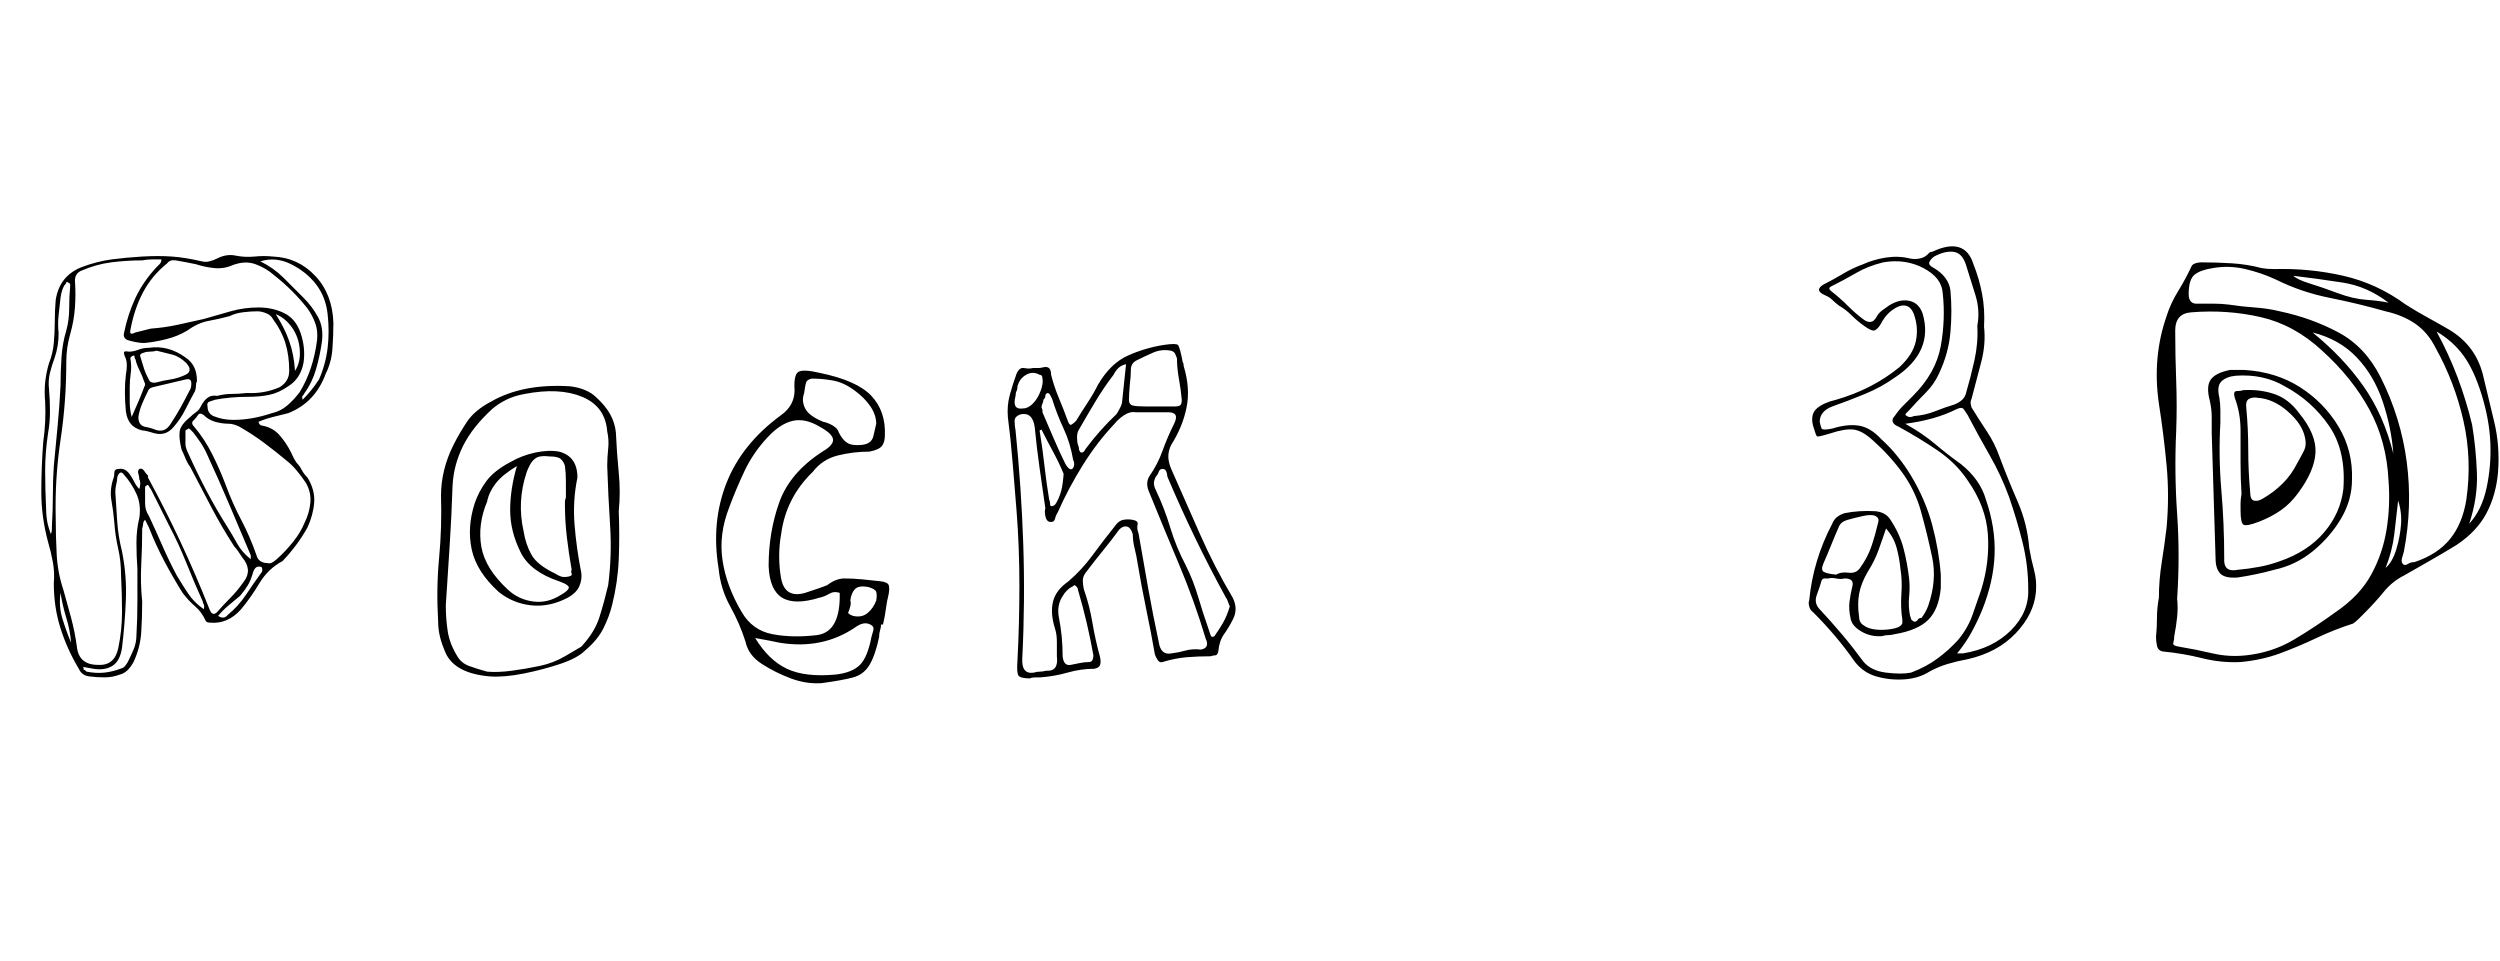 <svg id="fnt-Rock 3D" viewBox="0 0 2602 1000" xmlns="http://www.w3.org/2000/svg"><path id="rock-3d" class="f" d="M269 439q1 4 4 4 11 2 18 10t12 18q3 7 6 11 3 3 5 7t6 8q8 13 7 26t-7 26q-10 18-25 34-1 1-1 1-15 8-24 23t-19 27q-14 16-33 14-3 0-4-2-4-9-11-15t-13-14q-10-16-19-33t-16-35q-1-2-2-4t-2-4q-2 2-2 4t-1 5q0 19-1 38t1 38q0 16-1 32t-8 31q-6 11-14 13-8 3-16 3t-16-1q-8-1-11-8-12-20-19-42t-7-47q1-11-1-22t-5-21q-7-26-7-52t2-52q3-21 2-42-1-10 0-20t4-20q4-10 5-21t1-22q0-12 1-23 4-25 27-34 16-6 31-8t32-3 31 0 31 5q4 1 8 0t8-3q10-5 19-3 10 2 20 1t19 0q26 1 44 20t19 49q0 13-1 27t-7 26q-11 30-39 41-8 2-16 4t-15 5m-124 70q1-3 1-6t-1-4q0-3-1-6t1-5q3-1 5 2t4 5q0 1 0 1t0 1q36 66 64 137 3 8 8 3 7-8 14-15t14-17q9-12-2-25-2-3-4-6t-4-5q-13-20-24-41t-22-42q-3-4-5-9t-4-9q-3-12-2-19t11-15q3-3 6-5t5-6q3-6 7-9t10-2q8-2 15-2t16-1q18 1 34-6 10-6 10-17 0-16-4-29t-13-25q-2-4-7-6t-9-2q-7 0-15 1t-14 4q-11 3-22 5t-22 10q-10 6-22 9t-23 4q-4 0-9-1t-8-2q-5-2-4-7 4-20 12-37t22-32q1-1 3-3t2-5q-5 0-10 0t-10 1q-16 0-32 2t-32 9q-6 3-6 10 1 14 0 28t-5 28q-2 7-3 14t-1 15q0 41-6 81t-5 81q0 19 1 38t7 37q4 14 8 29t6 30q2 19 22 19 17 1 21-17 4-19 4-38t-1-38q0-15-3-28t-4-27q-1-12-3-23t2-23q1-2 1-6t5-4q7-1 12 7 2 3 4 7t5 7m98-72q19 0 40-7 9-2 16-8t13-14q14-23 18-54 1-10-2-18t-8-15q-15-19-34-34-9-8-20-12t-24 1q-9 4-19 3t-19-4q-5-1-10-2t-11-2q-6-1-9 3-16 13-25 30t-13 38q-1 4 0 5t5-1q4-1 8-2t8-2q14-1 28-4t27-6q14-4 28-8t29-4 27 6 17 21 3 30q-3 17-16 25-10 7-20 9t-22 2q-18 0-34 3-3 1-6 2t-2 5q0 7 6 10 5 2 10 3t11 1m28-165q14 7 24 17t21 21q9 9 15 20t4 26q-2 14-6 28t-12 25q-1 2-2 3t0 4q5-5 9-10t8-11q7-16 9-33t0-35-12-31-26-21-32-3m-218 284q1-3 1-5t0-3q1-16 1-32t1-31q2-21 4-42t3-42q0-14 1-29t5-28q3-11 3-23t1-23q0-1 0-2t-2-2-2 0-2 3q-3 5-4 13-1 9-2 18t0 19q0 13-4 25-3 8-5 16t-1 17q1 11 1 23t-2 23q-3 20-3 39t1 40q0 6 1 12t4 14m234-229q9 14 14 28t6 31q6-9 5-22t-8-23-17-14m-82 70q-1 1-1 4t-1 6q-5 9-10 19t-12 18q-8 10-20 7-3-1-7-2t-6-1q-8-2-12-7t-5-13q-1-10-1-20t1-18q1-5 1-10t-2-9q-1-2-1-4t5-1q5 0 10-2t11-2q20-3 38 10 6 4 9 10t3 15m-42-32q-3 1-7 1t-6 1q-5 1-4 4 2 7 4 13t6 13q3 2 7 1 7-2 14-3t14-4q11-4 3-13-7-7-15-9t-16-4m-26 69q4-9 7-16t6-15q1-2 1-3t-1-3q-2-6-5-12t-4-11q-1-1-1-3t-3 0q-2 1-1 4 1 7 0 14t-1 14 0 15 2 16m7 0q0 8 6 10 6 1 11 3 10 4 16-5 6-9 11-18t9-17q2-3 2-6 1-8-6-6-8 2-17 4t-17 4q-4 1-5 4-3 6-6 13t-4 14m134 152q3 1 6-1t4-3q9-8 17-18t12-20q5-10 6-21t-5-21q-4-6-9-12t-10-10q-12-10-24-19t-26-17q-2-1-5-2t-6-1q-7 0-14-2t-12-7q-4-3-6 0t-4 5q-4 3 0 7 11 13 19 29t14 32q7 19 16 36t16 37q1 4 4 6t7 2m-17-4v-4q-11-26-22-52t-23-52q-3-7-7-13t-8-11q-1-1-3-3t-3 0q-2 0-2 2t0 4q0 5 0 9t3 10q9 20 19 39t22 38q5 8 10 17t14 16m-175 112q1 1 1 1t0 2q1 0 2 1t1 1q10 2 19 1t19-5q2-1 5-6 3-6 6-13t3-15q1-17 1-35t0-34q-1-13-1-27t3-26q2-14-3-25t-13-20q-2-3-4-2t-3 5q0 3-1 7t-1 8q1 16 2 31t5 31q5 25 4 50t-4 50q-2 14-10 19t-20 3q-6-1-11-2m126-60q1-3 0-5t-1-3q-9-20-17-40t-18-39q-5-10-10-20t-9-18q-1-1-2-3t-2-1q-2 1-2 2t0 4q0 6 0 13t4 13q7 15 14 31t15 31q6 10 12 19t16 16m15 7q6 4 10-1 11-9 19-21t16-23q1-1 1-3t-1-3q-4-1-6 1-2 2-3 6-2 7-5 12t-8 11q-6 5-12 10t-11 11m-164-24q-2 14 2 27t9 25q-1-13-5-26t-6-26m581-85q1 26 0 50t-7 48q-3 12-9 24t-19 23q-8 8-26 14t-38 10-35 3q-36-3-46-24-4-9-6-17t-2-17q-2-33 1-65t2-65q0-27 13-53 6-12 14-24t25-21q33-19 82-16 9 1 16 4t11 7q10 9 15 18t6 19q1 22 3 42t0 40m-12-47q0-9 1-18t-1-18q-2-26-26-36t-60-3q-11 2-19 6t-14 9q-21 19-31 39t-11 42q-1 31-3 62t-4 62q0 14 2 27t10 26q4 7 12 10t19 6q11 1 26-1t29-5 26-10 17-10q14-15 19-31t9-33q4-31 2-62t-3-62m-31 12q-5 24-3 49t7 50q1 7-2 14t-12 12q-19 10-38 8t-34-14q-23-21-28-44t3-48q4-12 12-23t25-20q12-7 26-10t25-1q19 5 19 27m-13 29q0-2 0-4t1-4q0-8 0-17t-1-16q-1-4-4-7t-12-3q-9-1-13 1t-7 7q-1 2-2 4t-2 5q-10 30-3 61 2 13 8 24t25 20q3 2 6 3t8 0q4-1 3-3t0-4q-3-17-5-34t-2-33m-50-41q-15 9-22 18t-9 19q-10 24-6 47t28 45q11 10 26 12t29-7q7-4 8-7t-10-7q-30-10-40-30-11-22-11-44t7-46m381 165h-2q0 3-1 6t-1 7q-4 19-10 29t-17 13-33 6q-16 1-32-5t-30-15-17-23q-6-19-16-37t-12-39q-8-48 8-89t57-71q14-10 14-26-1-16 4-19t22 1q39 8 54 24t14 41q0 7-3 11t-13 6q-17 0-33 4t-26 17q-28 27-33 65-2 11-2 23t2 23q4 21 25 15 6-2 12-4t11-4q9-7 18-7t19 1 19 2q7 1 8 4t0 9q-2 8-3 16t-3 16m-82-241q-3 8 1 16t19 14q5 1 10 4t6 7q4 8 9 11t15 2 12-9 3-13q0-9-6-18t-17-17-22-10-22-2q-5 1-6 4t-2 11m37 208q-6-2-11 1t-10 4q-26 8-39 0t-14-33q0-35 11-66t45-53q12-7 11-13t-14-13q-15-9-28-6t-26 17q-15 16-24 35t-16 38q-11 28-7 55t20 54q11 19 32 23t46 1q25-3 24-44m11 8q1 2 0 6t-2 6 5 4q9 2 15-3t9-13q1-6 0-9t-8-5q-10-2-14 2t-5 12m-99 39q14 23 33 32t51 6q17-2 25-10t12-29q1-3 2-7t-3-6q-4-2-8-1t-8 4q-34 23-78 16-9-2-26-5m289-281q4 0 6 0t6-1q7-1 7 8 3 12 8 24t9 23q2 6 4 5t5-4q6-10 12-19t11-19q13-22 31-30t37-11q13-2 15 0t5 18q1 1 1 4 7 23 3 43t-16 39q-3 6-3 12t3 13q15 34 30 68t34 66q6 12 0 23-4 8-9 15t-6 18q-1 4-3 4t-5 1q-13 0-25 1t-25 5q-3 1-5-2t-3-6q-4-23-9-47t-9-48q-1-7-3-15t-2-15q-2-7-6-8t-8 3q-8 11-17 22t-18 23q-3 4-3 8t1 9q6 17 9 35t8 36q1 5 0 8t-6 4q-14 0-28 4t-29 5q-2 0-5 0t-5 1q-10 0-12-3t-1-16q2-38 2-78t-3-78q-2-24-4-49t-5-48q-1-12 2-23t7-22q3-7 8-6t9 0m119 40h9v0h20q3 0 5-1t2-6q-1-11-3-22t-2-21q-1-3-2-5t-4-3q-10-2-19 2t-17 8q-6 3-6 10t-1 14q-1 12-1 17t4 6 15 1m-22-44q-5 1-8 4t-5 7q-10 13-19 28t-17 29q-2 3-2 8t1 8q1 2 1 4t2 4q2 0 3-1t2-3q15-20 32-36 2-3 4-7t2-7q1-9 2-19t2-19m-107 46q5 0 10-5t8-13 2-13q0-4-3-4-7-4-14 0t-9 12q0 3-1 5t-1 5q-4 15 8 13m19-1q1 2 1 3t0 2q6 14 12 28t12 26q1 2 3 4t4 1q2-2 2-5t-1-4q-3-18-10-33t-12-31q-1-2-2-4t-3-2q-2 1-2 3t-2 4q0 2-1 4t-1 4m-8 276q3-1 6-1t7-1q13 1 11-15 0-7 0-15t-2-14q-5-16-2-28t16-21q14-12 25-27t23-30q4-6 9-7t10 0q6 1 5 5t1 9q5 29 10 57t11 56q2 14 13 12 8-1 15-3t16-1q5-1 6-4t-1-7q-12-40-28-78t-31-75q-4-9 0-16 9-13 14-27t12-28q6-12-6-12-8 0-17 0t-17 0q-6-1-12 3t-10 9q-18 19-33 43t-26 49q-2 3-3 7t-6 3q-3-1-4-6t0-8q-3-21-6-42t-5-42q-2-16-14-14-7 2-7 7t1 10q6 59 8 118t-1 119q-1 17 12 15m8-253t-2 1q3 18 5 36t5 36q1 2 1 5t4 1q2-1 5-8t4-15 1-10q-5-12-11-23t-12-23m196 184q-1-2-2-5t-2-4q-17-31-32-62t-29-64q0-2-1-5t-4-3q-3 0-4 3t-3 5q-2 4-2 7t2 7q9 19 15 39t16 39q8 16 13 33t11 34q1 3 2 6t4 1q5-7 9-14t7-17m-166 61q5-1 10-2t9-1q3 0 4-2t1-5q-3-17-7-34t-9-34q0-2-2-4t-3 0q-7 3-12 12t-3 20q4 20 4 41 1 10 8 9m951-352q2 18-3 37t-10 38q-1 2-1 4t1 5q8 13 16 25t13 26q9 24 19 47t12 48q2 12 5 23t2 23q-2 23-21 43t-50 27q-11 2-21 5t-19 8q-11 7-26 8t-29-3-23-16q-9-13-20-26t-23-25q-3-2-4-6t0-6q2-21 8-41t16-39q3-8 13-11 15-3 32-2 10 1 15 8 10 15 14 30t6 32q1 9 0 19t1 20q1 2 1 3t3 3q3 0 4-2t4-2q5-7 7-13 9-26 4-50t-12-49q-6-21-19-39t-31-34q-11-10-20-11t-24 4q-13 4-14 3t-4-11q-3-12 4-18t20-9q38-11 66-34 14-13 17-27t-2-28q-3-8-9-9t-14 5q-4 3-7 7t-5 8q-4 6-7 6t-10-5q-7-5-13-11t-13-10q-4-3-7-6t-8-5q-11-5-1-11 10-5 20-11t21-10q11-5 24-7t25 1q5 1 10 0t8-4q1-1 2-2t3-1q34-16 43 13 6 15 9 31t2 34m-7-1q3-16-2-32t-10-32q-4-12-13-13t-20 5q-4 3-5 6t5 6q15 9 17 23 2 22 0 44t-12 43q-5 11-14 20t-17 18q-1 1-3 3t1 3q1 1 3 1t4-1q12-1 22-5t20-7q10-4 12-11 5-17 9-35t3-36m-38 259v14q-2 22-13 33t-35 15q-4 1-7 1t-6 1q-12 1-22-5t-11-14q-2-9-1-17t3-16q2-8-8-8-4 1-9 0t-8 0q-2 0-4 0t-3 2q-2 7-5 15t2 14q13 14 24 27t22 28q8 10 24 12t26 0q16-6 28-15t21-19q10-12 15-26t9-26q9-29 7-58t-21-56q-12-18-31-31t-41-25q-5-2-6-5t2-6q4-6 9-11t10-10q24-24 29-52t2-55q-1-16-20-26t-42-6q-16 4-28 11t-26 14q-4 2 0 5 9 7 17 15t16 14q9 7 14-2 2-4 6-7t7-5q11-7 21-5t14 13q12 40-29 67-14 10-31 17t-34 13q-13 5-13 16 1 5 2 7t11 0q16-5 28-3t23 14q9 8 17 18t14 20q15 25 22 51t9 52m-37-157q18 10 31 21t27 21q20 16 26 37 10 29 9 57t-13 58q-5 12-11 23t-15 22q2 0 4 0t2 0q31-5 50-24t18-43q0-25-6-49t-14-47q-8-22-20-43t-23-42q-2-3-4-6t-8 0q-22 11-53 15m-72 157q5-3 13-2t12-5q8-11 12-23t7-25q1-4-3-6-4-2-13 0t-16 4-9 7q-4 9-8 19t-8 19q-3 7 0 9t13 3m52-48q-4 12-8 23t-11 22q-7 12-9 23t0 24q0 6 5 9 4 3 11 4t15 0 11-3q3-2 3-4t0-3q-2-13-1-27t-1-26q-1-11-4-22t-11-20m284 72q0-18 3-37t5-36q3-33 0-65t-8-64q-7-48 8-91 4-13 12-26t14-26q1-2 4-3t6-1q16 0 32 1t31 5q6 1 13 1 37-1 72 7t65 30q11 7 22 13t23 13q27 16 35 46 6 25 12 50t4 52q-2 24-12 43t-31 33q-13 8-27 16t-28 16q-12 6-21 17t-20 22q-3 3-6 6t-6 5q-19 6-38 15t-38 16-41 9q-20 1-40-4t-41-7q-5-1-6-6t-1-9q1-10 1-20t2-21m73-305q13 2 27 3t26 4q33 7 61 22t44 47q21 42 27 88t-3 93q-1 3-2 7t1 6q2 2 5 0t7-2q24-8 37-24t17-41q6-42-3-82t-29-76q-8-16-21-25t-31-13q-28-8-58-14t-56-19q-15-7-32-11t-34-1q-13 2-19 7t-6 20q0 11 10 10 8 0 16 0t16 1m67-30q4 4 17 8t29 10 30 7 23 3q-22-17-48-21t-51-7m-121 336q1 9 0 19t-3 20q0 4-1 7t6 4q18 3 35 7t35 2q27-3 49-16t44-29q25-17 37-39t16-47 2-51q-2-41-20-74t-49-61q-29-27-64-35t-72-5q-17 1-17 19 0 26 1 52t0 53q-2 43 1 86t0 88m270-278q13 24 22 48t15 49q4 24 5 50t-8 53q13-14 18-37t4-47-9-50-19-41-28-25m-45 127q-2-27-11-54t-27-46-46-26q32 26 53 56t31 70m-155-87q33 2 58 18t40 41 14 55q0 21-11 40t-29 34-41 20q-18 5-38 8-13 1-18-4t-5-16q-1-33-2-65t-2-65q0-9 0-17t-2-17q-4-15 1-22t20-10q5 0 9 0t6 0m103 124q3-40-15-66t-46-41q-22-13-51-11-10 1-15 6t-2 17q1 7 1 13t0 13q-2 35 1 70t3 71q-1 15 14 12 11-1 22-3t22-6q29-10 46-30t20-45m-106 5q-1-16-1-32t0-34-6-34q-2-7 2-7t7-1q17-1 32 4t26 20q18 22 17 41t-18 42q-8 11-18 18t-23 12-16 3-3-15q0-3 0-7t1-10m17-100q-5-1-9 1t-3 10q2 21 2 43t2 44q0 8 4 9t9-2q12-7 21-16t15-21q4-7 7-13t1-14q-3-14-18-27t-31-14m133 177q7-6 11-19t5-26-3-25q-2 18-4 35t-9 35" />
</svg>